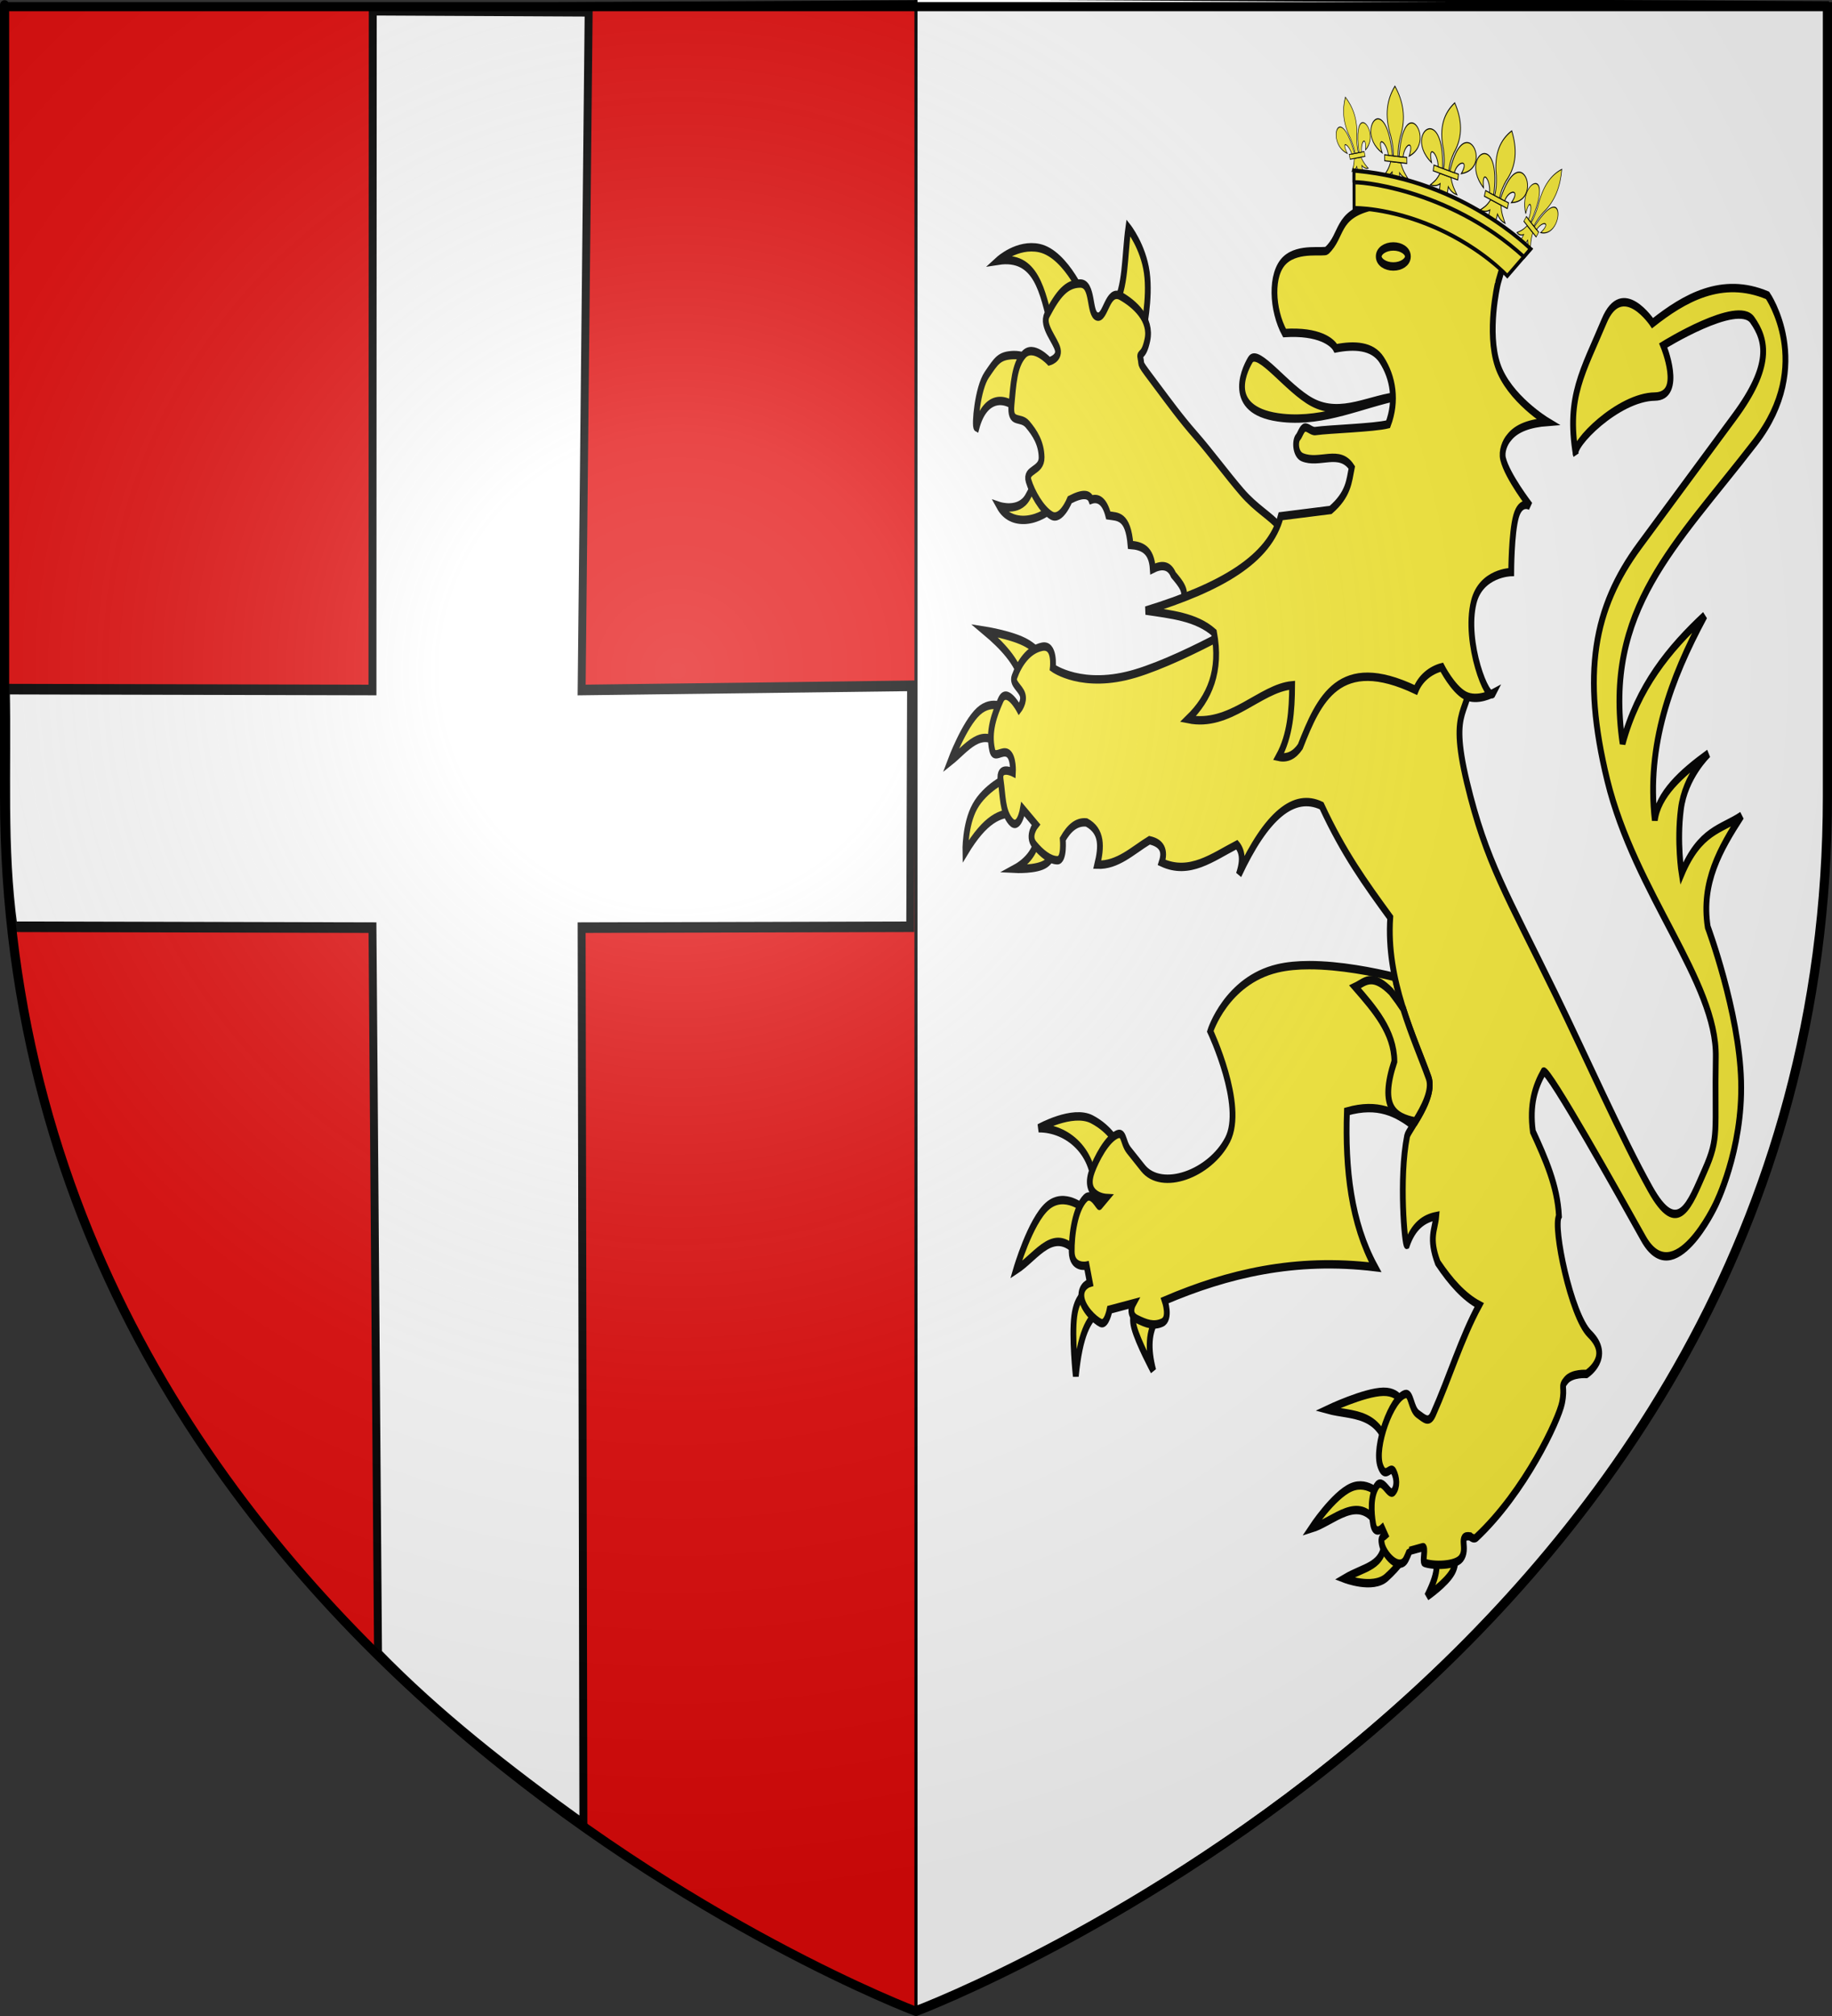 <?xml version="1.0" encoding="UTF-8" standalone="no"?>
<svg
   xmlns:dc="http://purl.org/dc/elements/1.1/"
   xmlns:cc="http://creativecommons.org/ns#"
   xmlns:rdf="http://www.w3.org/1999/02/22-rdf-syntax-ns#"
   xmlns:svg="http://www.w3.org/2000/svg"
   xmlns="http://www.w3.org/2000/svg"
   xmlns:xlink="http://www.w3.org/1999/xlink"
   xmlns:sodipodi="http://sodipodi.sourceforge.net/DTD/sodipodi-0.dtd"
   xmlns:inkscape="http://www.inkscape.org/namespaces/inkscape"
   height="660"
   width="600"
   version="1.0"
   id="svg2"
   sodipodi:version="0.32"
   inkscape:version="0.46"
   sodipodi:docname="Blason Nesles.svg"
   sodipodi:docbase="D:\Mes documents\Renaud-Notre Lapin"
   inkscape:export-filename="/Users/olivier/Desktop/Blason Rouge/Blason_Vide_3D.png"
   inkscape:export-xdpi="144"
   inkscape:export-ydpi="144"
   inkscape:output_extension="org.inkscape.output.svg.inkscape">
  <rect width="100%" height="100%" fill="#333333" stroke="none"/>
  <sodipodi:namedview
     inkscape:window-height="712"
     inkscape:window-width="1024"
     inkscape:pageshadow="2"
     inkscape:pageopacity="0.0"
     guidetolerance="10.0"
     gridtolerance="10.0"
     objecttolerance="10.0"
     borderopacity="1.0"
     bordercolor="#666666"
     pagecolor="#ffffff"
     id="base"
     showgrid="false"
     height="660px"
     inkscape:zoom="0.76678566"
     inkscape:cx="300"
     inkscape:cy="330.60058"
     inkscape:window-x="70"
     inkscape:window-y="234"
     inkscape:current-layer="layer3"
     showguides="true"
     inkscape:guide-bbox="true" />
  <desc
     id="desc4">Flag of Canton of Valais (Wallis)</desc>
  <defs
     id="defs6">
    <inkscape:perspective
       sodipodi:type="inkscape:persp3d"
       inkscape:vp_x="0 : 330 : 1"
       inkscape:vp_y="0 : 1000 : 0"
       inkscape:vp_z="600 : 330 : 1"
       inkscape:persp3d-origin="300 : 220 : 1"
       id="perspective35" />
    <linearGradient
       id="linearGradient2893">
      <stop
         style="stop-color:white;stop-opacity:0.314;"
         offset="0"
         id="stop2895" />
      <stop
         id="stop2897"
         offset="0.19"
         style="stop-color:white;stop-opacity:0.251;" />
      <stop
         style="stop-color:#6b6b6b;stop-opacity:0.125;"
         offset="0.6"
         id="stop2901" />
      <stop
         style="stop-color:black;stop-opacity:0.125;"
         offset="1"
         id="stop2899" />
    </linearGradient>
    <linearGradient
       id="linearGradient2885">
      <stop
         id="stop2887"
         offset="0"
         style="stop-color:white;stop-opacity:1;" />
      <stop
         style="stop-color:white;stop-opacity:1;"
         offset="0.229"
         id="stop2891" />
      <stop
         id="stop2889"
         offset="1"
         style="stop-color:black;stop-opacity:1;" />
    </linearGradient>
    <linearGradient
       id="linearGradient2955">
      <stop
         id="stop2867"
         offset="0"
         style="stop-color:#fd0000;stop-opacity:1;" />
      <stop
         style="stop-color:#e77275;stop-opacity:0.659;"
         offset="0.5"
         id="stop2873" />
      <stop
         style="stop-color:black;stop-opacity:0.323;"
         offset="1"
         id="stop2959" />
    </linearGradient>
    <radialGradient
       inkscape:collect="always"
       xlink:href="#linearGradient2955"
       id="radialGradient2961"
       cx="225.524"
       cy="218.901"
       fx="225.524"
       fy="218.901"
       r="300"
       gradientTransform="matrix(-4.167939e-4,2.183,-1.884,-3.599562e-4,615.597,-289.121)"
       gradientUnits="userSpaceOnUse" />
    <polygon
       id="star"
       transform="scale(53,53)"
       points="0,-1 0.588,0.809 -0.951,-0.309 0.951,-0.309 -0.588,0.809 0,-1 " />
    <clipPath
       id="clip">
      <path
         d="M 0,-200 L 0,600 L 300,600 L 300,-200 L 0,-200 z "
         id="path10" />
    </clipPath>
    <radialGradient
       inkscape:collect="always"
       xlink:href="#linearGradient2955"
       id="radialGradient1911"
       gradientUnits="userSpaceOnUse"
       gradientTransform="matrix(-4.167939e-4,2.183,-1.884,-3.599562e-4,615.597,-289.121)"
       cx="225.524"
       cy="218.901"
       fx="225.524"
       fy="218.901"
       r="300" />
    <radialGradient
       inkscape:collect="always"
       xlink:href="#linearGradient2955"
       id="radialGradient2865"
       gradientUnits="userSpaceOnUse"
       gradientTransform="matrix(0,1.749,-1.593,-1.049767e-7,551.788,-191.29)"
       cx="225.524"
       cy="218.901"
       fx="225.524"
       fy="218.901"
       r="300" />
    <radialGradient
       inkscape:collect="always"
       xlink:href="#linearGradient2955"
       id="radialGradient2871"
       gradientUnits="userSpaceOnUse"
       gradientTransform="matrix(0,1.386,-1.323,-5.741131e-8,-158.082,-109.541)"
       cx="225.524"
       cy="218.901"
       fx="225.524"
       fy="218.901"
       r="300" />
    <radialGradient
       inkscape:collect="always"
       xlink:href="#linearGradient2893"
       id="radialGradient3163"
       gradientUnits="userSpaceOnUse"
       gradientTransform="matrix(1.353,0,0,1.349,-77.629,-85.747)"
       cx="221.445"
       cy="226.331"
       fx="221.445"
       fy="226.331"
       r="300" />
    <inkscape:perspective
       sodipodi:type="inkscape:persp3d"
       inkscape:vp_x="0 : 330 : 1"
       inkscape:vp_y="0 : 1000 : 0"
       inkscape:vp_z="600 : 330 : 1"
       inkscape:persp3d-origin="300 : 220 : 1"
       id="perspective2876" />
    <linearGradient
       id="linearGradient2878">
      <stop
         style="stop-color:#ffffff;stop-opacity:0.314"
         offset="0"
         id="stop2880" />
      <stop
         style="stop-color:#ffffff;stop-opacity:0.251"
         offset="0.19"
         id="stop2882" />
      <stop
         style="stop-color:#6b6b6b;stop-opacity:0.125"
         offset="0.6"
         id="stop2884" />
      <stop
         style="stop-color:#000000;stop-opacity:0.125"
         offset="1"
         id="stop2886" />
    </linearGradient>
    <radialGradient
       cx="285.186"
       cy="200.448"
       r="300"
       fx="285.186"
       fy="200.448"
       id="radialGradient2888"
       xlink:href="#linearGradient2893"
       gradientUnits="userSpaceOnUse"
       gradientTransform="matrix(1.551,0,0,1.35,-227.894,-51.264)" />
    <inkscape:perspective
       sodipodi:type="inkscape:persp3d"
       inkscape:vp_x="0 : 330 : 1"
       inkscape:vp_y="0 : 1000 : 0"
       inkscape:vp_z="600 : 330 : 1"
       inkscape:persp3d-origin="300 : 220 : 1"
       id="perspective204" />
    <linearGradient
       id="linearGradient3353">
      <stop
         style="stop-color:#ffffff;stop-opacity:0.314"
         offset="0"
         id="stop3355" />
      <stop
         style="stop-color:#ffffff;stop-opacity:0.251"
         offset="0.19"
         id="stop3357" />
      <stop
         style="stop-color:#6b6b6b;stop-opacity:0.125"
         offset="0.6"
         id="stop3359" />
      <stop
         style="stop-color:#000000;stop-opacity:0.125"
         offset="1"
         id="stop3361" />
    </linearGradient>
    <radialGradient
       cx="285.186"
       cy="200.448"
       r="300"
       fx="285.186"
       fy="200.448"
       id="radialGradient11919"
       xlink:href="#linearGradient2893"
       gradientUnits="userSpaceOnUse"
       gradientTransform="matrix(1.551,0,0,1.35,-227.894,-51.264)" />
    <inkscape:perspective
       id="perspective28"
       inkscape:persp3d-origin="174.71129 : 121.64757 : 1"
       inkscape:vp_z="349.42258 : 182.47136 : 1"
       inkscape:vp_y="0 : 1000 : 0"
       inkscape:vp_x="0 : 182.47136 : 1"
       sodipodi:type="inkscape:persp3d" />
    <inkscape:perspective
       id="perspective14"
       inkscape:persp3d-origin="372.04724 : 350.78739 : 1"
       inkscape:vp_z="744.09448 : 526.18109 : 1"
       inkscape:vp_y="0 : 1000 : 0"
       inkscape:vp_x="0 : 526.18109 : 1"
       sodipodi:type="inkscape:persp3d" />
    <radialGradient
       r="300"
       fy="226.331"
       fx="221.445"
       cy="226.331"
       cx="221.445"
       gradientTransform="matrix(1.353,0,0,1.349,-77.629,-85.747)"
       gradientUnits="userSpaceOnUse"
       id="radialGradient4883"
       xlink:href="#linearGradient2893"
       inkscape:collect="always" />
    <radialGradient
       r="300"
       fy="218.901"
       fx="225.524"
       cy="218.901"
       cx="225.524"
       gradientTransform="matrix(0,1.386,-1.323,-5.741131e-8,-158.082,-109.541)"
       gradientUnits="userSpaceOnUse"
       id="radialGradient4881"
       xlink:href="#linearGradient2955"
       inkscape:collect="always" />
    <radialGradient
       r="300"
       fy="218.901"
       fx="225.524"
       cy="218.901"
       cx="225.524"
       gradientTransform="matrix(0,1.749,-1.593,-1.049767e-7,551.788,-191.29)"
       gradientUnits="userSpaceOnUse"
       id="radialGradient4879"
       xlink:href="#linearGradient2955"
       inkscape:collect="always" />
    <radialGradient
       r="300"
       fy="218.901"
       fx="225.524"
       cy="218.901"
       cx="225.524"
       gradientTransform="matrix(-4.167939e-4,2.183,-1.884,-3.599562e-4,615.597,-289.121)"
       gradientUnits="userSpaceOnUse"
       id="radialGradient4877"
       xlink:href="#linearGradient2955"
       inkscape:collect="always" />
    <clipPath
       id="clipPath4873">
      <path
         id="path4875"
         d="M 0,-200 L 0,600 L 300,600 L 300,-200 L 0,-200 z " />
    </clipPath>
    <polygon
       points="0,-1 0.588,0.809 -0.951,-0.309 0.951,-0.309 -0.588,0.809 0,-1 "
       transform="scale(53,53)"
       id="polygon4871" />
    <radialGradient
       gradientUnits="userSpaceOnUse"
       gradientTransform="matrix(-4.167939e-4,2.183,-1.884,-3.599562e-4,615.597,-289.121)"
       r="300"
       fy="218.901"
       fx="225.524"
       cy="218.901"
       cx="225.524"
       id="radialGradient4869"
       xlink:href="#linearGradient2955"
       inkscape:collect="always" />
    <linearGradient
       id="linearGradient4861">
      <stop
         style="stop-color:#fd0000;stop-opacity:1;"
         offset="0"
         id="stop4863" />
      <stop
         id="stop4865"
         offset="0.5"
         style="stop-color:#e77275;stop-opacity:0.659;" />
      <stop
         id="stop4867"
         offset="1"
         style="stop-color:black;stop-opacity:0.323;" />
    </linearGradient>
    <linearGradient
       id="linearGradient4853">
      <stop
         style="stop-color:white;stop-opacity:1;"
         offset="0"
         id="stop4855" />
      <stop
         id="stop4857"
         offset="0.229"
         style="stop-color:white;stop-opacity:1;" />
      <stop
         style="stop-color:black;stop-opacity:1;"
         offset="1"
         id="stop4859" />
    </linearGradient>
    <linearGradient
       id="linearGradient4843">
      <stop
         id="stop4845"
         offset="0"
         style="stop-color:white;stop-opacity:0.314;" />
      <stop
         style="stop-color:white;stop-opacity:0.251;"
         offset="0.19"
         id="stop4847" />
      <stop
         id="stop4849"
         offset="0.6"
         style="stop-color:#6b6b6b;stop-opacity:0.125;" />
      <stop
         id="stop4851"
         offset="1"
         style="stop-color:black;stop-opacity:0.125;" />
    </linearGradient>
    <inkscape:perspective
       id="perspective41"
       inkscape:persp3d-origin="300 : 220 : 1"
       inkscape:vp_z="600 : 330 : 1"
       inkscape:vp_y="0 : 1000 : 0"
       inkscape:vp_x="0 : 330 : 1"
       sodipodi:type="inkscape:persp3d" />
    <inkscape:perspective
       id="perspective13892"
       inkscape:persp3d-origin="372.04724 : 350.78739 : 1"
       inkscape:vp_z="744.09448 : 526.18109 : 1"
       inkscape:vp_y="0 : 1000 : 0"
       inkscape:vp_x="0 : 526.18109 : 1"
       sodipodi:type="inkscape:persp3d" />
    <radialGradient
       r="300"
       fy="226.331"
       fx="221.445"
       cy="226.331"
       cx="221.445"
       gradientTransform="matrix(1.353,0,0,1.349,-77.629,-85.747)"
       gradientUnits="userSpaceOnUse"
       id="radialGradient19890"
       xlink:href="#linearGradient2893"
       inkscape:collect="always" />
    <radialGradient
       r="300"
       fy="218.901"
       fx="225.524"
       cy="218.901"
       cx="225.524"
       gradientTransform="matrix(0,1.386,-1.323,-5.741131e-8,-158.082,-109.541)"
       gradientUnits="userSpaceOnUse"
       id="radialGradient19888"
       xlink:href="#linearGradient2955"
       inkscape:collect="always" />
    <radialGradient
       r="300"
       fy="218.901"
       fx="225.524"
       cy="218.901"
       cx="225.524"
       gradientTransform="matrix(0,1.749,-1.593,-1.049767e-7,551.788,-191.29)"
       gradientUnits="userSpaceOnUse"
       id="radialGradient19886"
       xlink:href="#linearGradient2955"
       inkscape:collect="always" />
    <radialGradient
       r="300"
       fy="218.901"
       fx="225.524"
       cy="218.901"
       cx="225.524"
       gradientTransform="matrix(-4.167939e-4,2.183,-1.884,-3.599562e-4,615.597,-289.121)"
       gradientUnits="userSpaceOnUse"
       id="radialGradient19884"
       xlink:href="#linearGradient2955"
       inkscape:collect="always" />
    <clipPath
       id="clipPath19880">
      <path
         id="path19882"
         d="M 0,-200 L 0,600 L 300,600 L 300,-200 L 0,-200 z " />
    </clipPath>
    <polygon
       points="0,-1 0.588,0.809 -0.951,-0.309 0.951,-0.309 -0.588,0.809 0,-1 "
       transform="scale(53,53)"
       id="polygon19878" />
    <radialGradient
       gradientUnits="userSpaceOnUse"
       gradientTransform="matrix(-4.167939e-4,2.183,-1.884,-3.599562e-4,615.597,-289.121)"
       r="300"
       fy="218.901"
       fx="225.524"
       cy="218.901"
       cx="225.524"
       id="radialGradient19876"
       xlink:href="#linearGradient2955"
       inkscape:collect="always" />
    <linearGradient
       id="linearGradient19868">
      <stop
         style="stop-color:#fd0000;stop-opacity:1;"
         offset="0"
         id="stop19870" />
      <stop
         id="stop19872"
         offset="0.5"
         style="stop-color:#e77275;stop-opacity:0.659;" />
      <stop
         id="stop19874"
         offset="1"
         style="stop-color:black;stop-opacity:0.323;" />
    </linearGradient>
    <linearGradient
       id="linearGradient19860">
      <stop
         style="stop-color:white;stop-opacity:1;"
         offset="0"
         id="stop19862" />
      <stop
         id="stop19864"
         offset="0.229"
         style="stop-color:white;stop-opacity:1;" />
      <stop
         style="stop-color:black;stop-opacity:1;"
         offset="1"
         id="stop19866" />
    </linearGradient>
    <linearGradient
       id="linearGradient19850">
      <stop
         id="stop19852"
         offset="0"
         style="stop-color:white;stop-opacity:0.314;" />
      <stop
         style="stop-color:white;stop-opacity:0.251;"
         offset="0.19"
         id="stop19854" />
      <stop
         id="stop19856"
         offset="0.6"
         style="stop-color:#6b6b6b;stop-opacity:0.125;" />
      <stop
         id="stop19858"
         offset="1"
         style="stop-color:black;stop-opacity:0.125;" />
    </linearGradient>
    <inkscape:perspective
       id="perspective19848"
       inkscape:persp3d-origin="300 : 220 : 1"
       inkscape:vp_z="600 : 330 : 1"
       inkscape:vp_y="0 : 1000 : 0"
       inkscape:vp_x="0 : 330 : 1"
       sodipodi:type="inkscape:persp3d" />
  </defs>
  <g
     inkscape:groupmode="layer"
     id="layer3"
     inkscape:label="Fond écu"
     style="display:inline">
    <path
       id="path2855"
       style="fill:#e20909;fill-opacity:1;fill-rule:evenodd;stroke:#000000;stroke-width:1px;stroke-linecap:butt;stroke-linejoin:miter;stroke-opacity:1"
       d="M 300,658.5 C 300,383.106 300,330.702 300,0.589 L 1.5,2.176 L 1.5,260.728 C 1.5,546.18 300,658.5 300,658.5 z"
       sodipodi:nodetypes="ccccc" />
    <g
       transform="matrix(1.455,0,0,1.378,-185.073,-415.312)"
       id="g3371"
       inkscape:label="Calque 1" />
    <path
       id="path4935"
       style="fill:#ffffff;fill-opacity:1;fill-rule:evenodd;stroke:#000000;stroke-width:1px;stroke-linecap:butt;stroke-linejoin:miter;stroke-opacity:1;display:inline"
       d="M 300,657.209 C 300,381.816 300,329.411 300,-0.701 L 598.5,0.886 L 598.5,259.438 C 598.5,544.889 300,657.209 300,657.209 z"
       sodipodi:nodetypes="ccccc" />
    <g
       id="g18615"
       inkscape:label="Calque 1"
       transform="matrix(1.41,0,0,1.883,-372.945,-669.596)"
       style="fill:#ffffff;stroke:#000000;stroke-opacity:1;stroke-width:1.841;stroke-miterlimit:4;stroke-dasharray:none">
      <g
         style="opacity:1;fill:#ffffff;display:inline;stroke:#000000;stroke-opacity:1;stroke-width:1.841;stroke-miterlimit:4;stroke-dasharray:none"
         transform="matrix(-1,0,0,1,651.275,139.242)"
         id="g13871">
        <g
           id="g13873"
           inkscape:label="Fond écu"
           style="fill:#ffffff;display:inline;stroke:#000000;stroke-opacity:1;stroke-width:1.841;stroke-miterlimit:4;stroke-dasharray:none" />
        <g
           style="fill:#ffffff;stroke:#000000;stroke-opacity:1;stroke-width:1.841;stroke-miterlimit:4;stroke-dasharray:none"
           id="g13875"
           inkscape:label="Meubles">
          <path
             sodipodi:nodetypes="ccccccccccccc"
             style="opacity:1;fill:#ffffff;fill-opacity:1;fill-rule:nonzero;stroke:#000000;stroke-width:1.841;stroke-linecap:butt;stroke-linejoin:miter;marker:none;marker-start:none;marker-mid:none;marker-end:none;stroke-miterlimit:4;stroke-dasharray:none;stroke-dashoffset:0;stroke-opacity:1;visibility:visible;display:inline;overflow:visible"
             d="M 250.042,218.32 L 251.673,336.324 L 175.15,335.599 L 175.342,377.487 L 251.673,377.64 L 251.267,533.554 C 268.584,524.231 285.076,514.576 298.966,503.872 L 300.262,377.64 L 383.648,377.487 C 386.185,363.715 384.997,349.944 385.415,336.172 L 300.262,336.324 L 300.191,218.133 L 250.042,218.32 z"
             id="rect11867" />
        </g>
        <g
           style="fill:#ffffff;stroke:#000000;stroke-opacity:1;stroke-width:1.841;stroke-miterlimit:4;stroke-dasharray:none"
           id="g13878"
           inkscape:label="Reflet final" />
        <g
           style="fill:#ffffff;stroke:#000000;stroke-opacity:1;stroke-width:1.841;stroke-miterlimit:4;stroke-dasharray:none"
           id="g13880"
           inkscape:label="Contour final" />
      </g>
    </g>
    <g
       id="g19892"
       transform="matrix(0.632,0,0,0.916,256.056,5.111)"
       style="fill:#fcef3c">
      <g
         style="fill:#fcef3c;display:inline"
         inkscape:label="Fond écu"
         id="g19894">
        <path
           d="M 143.61,173.869 C 133.602,181.414 118.622,182.717 112.698,175.274 C 112.698,175.274 122.76,177.63 127.311,172.183 C 133.487,164.791 133.711,161.299 134.617,162.909 L 143.61,173.869 z"
           style="fill:#fcef3c;fill-opacity:1;fill-rule:evenodd;stroke:#000000;stroke-width:3;stroke-linecap:butt;stroke-linejoin:miter;stroke-miterlimit:4;stroke-dasharray:none;stroke-opacity:1;display:inline"
           id="path1994" />
        <path
           d="M 124.501,142.114 C 115.737,135.269 105.168,136.052 100.895,147.172 C 99.763,146.748 101.373,133.243 106.234,128.344 C 111.233,123.306 112.557,121.529 120.004,121.319 C 127.451,121.108 136.865,125.534 136.865,125.534 L 124.501,142.114 z"
           style="fill:#fcef3c;fill-opacity:1;fill-rule:evenodd;stroke:#000000;stroke-width:3;stroke-linecap:butt;stroke-linejoin:miter;stroke-miterlimit:4;stroke-dasharray:none;stroke-opacity:1;display:inline"
           id="path1996" />
        <path
           d="M 139.676,111.202 C 135.08,98.629 131.907,85.464 112.136,87.597 C 112.136,87.597 122.004,81.368 133.493,83.1 C 147.69,85.241 158.132,102.482 157.38,102.772 L 139.676,111.202 z"
           style="fill:#fcef3c;fill-opacity:1;fill-rule:evenodd;stroke:#000000;stroke-width:3;stroke-linecap:butt;stroke-linejoin:miter;stroke-miterlimit:4;stroke-dasharray:none;stroke-opacity:1;display:inline"
           id="path1998" />
        <path
           d="M 172.274,103.615 C 178.262,97.894 177.624,85.547 179.58,75.794 C 179.58,75.794 187.238,82.468 189.135,91.812 C 191.032,101.156 187.168,113.169 187.168,113.169 L 172.274,103.615 z"
           style="fill:#fcef3c;fill-opacity:1;fill-rule:evenodd;stroke:#000000;stroke-width:3;stroke-linecap:butt;stroke-linejoin:miter;stroke-miterlimit:4;stroke-dasharray:none;stroke-opacity:1;display:inline"
           id="path2000" />
        <path
           d="M 216.956,214.617 L 207.12,209.769 C 210.687,205.97 206.615,202.935 202.905,199.863 C 200.702,196.213 196.669,196.178 192.226,197.756 C 191.586,190.784 186.528,189.492 180.704,189.185 C 179.407,178.551 174.094,179.161 169.182,178.646 C 167.203,173.216 163.62,172.191 160.33,173.026 C 159.247,171.063 156.289,170.507 149.23,173.026 C 149.23,173.026 144.734,180.754 139.676,178.646 C 134.617,176.539 129.699,170.497 127.873,166.282 C 126.046,162.066 134.758,162.909 134.617,157.851 C 134.477,152.793 131.105,149.139 127.311,146.048 C 123.517,142.957 118.037,146.329 119.021,139.023 C 120.004,131.716 120.461,125.042 125.344,121.178 C 130.226,117.314 138.551,123.567 138.551,123.567 C 138.551,123.567 143.996,122.583 142.995,119.387 C 141.994,116.19 134.547,110.781 137.427,106.987 C 143.188,99.399 147.544,95.816 154.57,95.746 C 161.595,95.676 158.996,106.635 163.422,107.549 C 167.848,108.462 168.656,97.502 175.646,100.242 C 182.636,102.982 191.747,108.46 189.416,115.979 C 187.435,122.368 185.091,120.148 185.861,122.427 C 186.937,125.61 183.942,122.797 195.317,133.262 C 200.15,137.708 206.817,144.033 214.446,150.022 C 222.074,156.01 230.829,164.216 238.361,170.247 C 245.894,176.277 253.048,178.729 258.037,182.763 C 263.027,186.798 266.134,189.325 266.134,189.325 L 216.956,214.617 z"
           style="fill:#fcef3c;fill-opacity:1;fill-rule:evenodd;stroke:#000000;stroke-width:3;stroke-linecap:butt;stroke-linejoin:miter;stroke-miterlimit:4;stroke-dasharray:none;stroke-opacity:1;display:inline"
           id="path2002" />
        <path
           d="M 161.884,420.906 C 162.972,406.084 147.799,397.58 133.071,397.657 C 133.071,397.657 150.657,390.851 160.692,394.478 C 170.727,398.104 174.403,403.817 174.403,403.817 L 161.884,420.906 z"
           style="fill:#fcef3c;fill-opacity:1;fill-rule:evenodd;stroke:#000000;stroke-width:3;stroke-linecap:butt;stroke-linejoin:miter;stroke-miterlimit:4;stroke-dasharray:none;stroke-opacity:1;display:inline"
           id="path2004" />
        <path
           d="M 154.333,443.161 C 141.264,431.735 132.648,443.267 121.347,448.328 C 121.347,448.328 128.699,430.891 137.641,425.476 C 146.583,420.062 157.115,426.669 157.115,426.669 L 154.333,443.161 z"
           style="fill:#fcef3c;fill-opacity:1;fill-rule:evenodd;stroke:#000000;stroke-width:3;stroke-linecap:butt;stroke-linejoin:miter;stroke-miterlimit:4;stroke-dasharray:none;stroke-opacity:1;display:inline"
           id="path2006" />
        <path
           d="M 164.269,463.231 C 158.988,465.69 154.467,471.186 152.346,486.282 C 152.346,486.282 150.16,472.272 151.551,464.821 C 152.942,457.369 157.91,456.475 157.91,456.475 L 164.269,463.231 z"
           style="fill:#fcef3c;fill-opacity:1;fill-rule:evenodd;stroke:#000000;stroke-width:3;stroke-linecap:butt;stroke-linejoin:miter;stroke-miterlimit:4;stroke-dasharray:none;stroke-opacity:1;display:inline"
           id="path2008" />
        <path
           d="M 194.472,465.616 C 189.976,470.199 189.565,476.533 192.485,484.294 C 192.485,484.294 184.537,474.061 182.55,468.795 C 180.563,463.529 184.537,463.231 184.537,463.231 L 194.472,465.616 z"
           style="fill:#fcef3c;fill-opacity:1;fill-rule:evenodd;stroke:#000000;stroke-width:3;stroke-linecap:butt;stroke-linejoin:miter;stroke-miterlimit:4;stroke-dasharray:none;stroke-opacity:1;display:inline"
           id="path2010" />
        <path
           d="M 273.313,339.367 C 267.466,339.369 261.83,339.709 256.851,340.525 C 230.295,344.881 222.018,362.997 222.018,362.997 C 222.018,362.997 240.133,389.549 231,401.773 C 221.867,413.998 196.843,420.267 187.153,411.882 L 179.861,405.56 C 176.296,402.475 177.751,397.711 172.131,400.521 C 166.51,403.332 161.316,411.246 160.175,414.135 C 157.002,422.171 168.062,422.586 168.062,422.586 L 164.682,425.371 C 164.363,426.09 160.799,420.254 157.39,422.586 C 151.975,426.289 150.082,435.791 150.223,441.833 C 150.364,447.875 157.953,446.747 157.953,446.747 L 159.643,452.912 C 159.643,452.912 154.7,453.907 155.262,457.982 C 155.824,462.057 162.189,466.263 165.245,467.246 C 168.302,468.23 169.877,462.489 169.877,462.489 L 182.114,460.236 C 182.114,460.236 179.012,464.152 183.93,465.838 C 188.847,467.524 192.676,468.526 197.137,467.121 C 201.598,465.716 198.42,459.234 198.42,459.234 C 230.925,449.654 265.999,443.833 307.458,447.31 C 295.01,431.499 291.848,412.33 292.842,391.664 C 309.094,388.489 318.513,392.133 327.112,396.609 C 331.259,392.017 337.806,384.662 335.156,379.584 C 330.021,369.745 321.819,357.474 317.661,343.624 C 306.777,341.801 289.229,339.364 273.313,339.367 z"
           style="fill:#fcef3c;fill-opacity:1;fill-rule:evenodd;stroke:#000000;stroke-width:3;stroke-linecap:butt;stroke-linejoin:miter;stroke-miterlimit:4;stroke-dasharray:none;stroke-opacity:1;display:inline"
           id="path2012" />
        <path
           d="M 124.328,237.298 C 121.876,230.858 114.356,225.198 105.053,219.812 C 105.053,219.812 117.919,221.203 125.52,223.786 C 133.121,226.369 135.456,230.145 135.456,230.145 L 124.328,237.298 z"
           style="fill:#fcef3c;fill-opacity:1;fill-rule:evenodd;stroke:#000000;stroke-width:3;stroke-linecap:butt;stroke-linejoin:miter;stroke-miterlimit:4;stroke-dasharray:none;stroke-opacity:1;display:inline"
           id="path2014" />
        <path
           d="M 113.598,260.945 C 103.364,253.86 95.664,261.969 87.368,266.509 C 87.368,266.509 94.531,253.343 101.884,248.673 C 109.236,244.003 116.777,247.83 116.777,247.83 L 113.598,260.945 z"
           style="fill:#fcef3c;fill-opacity:1;fill-rule:evenodd;stroke:#000000;stroke-width:3;stroke-linecap:butt;stroke-linejoin:miter;stroke-miterlimit:4;stroke-dasharray:none;stroke-opacity:1;display:inline"
           id="path2016" />
        <path
           d="M 120.552,284.989 C 113.339,285.058 105.661,286.803 95.118,298.898 C 95.118,298.898 94.77,289.211 100.085,282.604 C 105.401,275.997 116.379,272.47 116.379,272.47 L 120.552,284.989 z"
           style="fill:#fcef3c;fill-opacity:1;fill-rule:evenodd;stroke:#000000;stroke-width:3;stroke-linecap:butt;stroke-linejoin:miter;stroke-miterlimit:4;stroke-dasharray:none;stroke-opacity:1;display:inline"
           id="path2018" />
        <path
           d="M 132.075,294.551 C 131.513,298.459 127.158,302.507 120.689,304.94 C 120.689,304.94 132.176,305.362 136.847,303.071 C 141.517,300.78 140.423,297.11 140.423,297.11 L 132.075,294.551 z"
           style="fill:#fcef3c;fill-opacity:1;fill-rule:evenodd;stroke:#000000;stroke-width:3;stroke-linecap:butt;stroke-linejoin:miter;stroke-miterlimit:4;stroke-dasharray:none;stroke-opacity:1;display:inline"
           id="path2020" />
        <path
           d="M 336.351,549.471 C 339.857,551.72 341.36,555.371 334.364,564.971 C 334.364,564.971 344.2,560.301 347.479,556.227 C 350.758,552.154 347.479,548.676 347.479,548.676 L 336.351,549.471 z"
           style="fill:#fcef3c;fill-opacity:1;fill-rule:evenodd;stroke:#000000;stroke-width:3;stroke-linecap:butt;stroke-linejoin:miter;stroke-miterlimit:4;stroke-dasharray:none;stroke-opacity:1;display:inline"
           id="path2022" />
        <path
           d="M 312.506,544.305 C 312.063,554.615 302.34,554.125 291.443,558.612 C 291.443,558.612 306.247,562.586 313.301,558.214 C 320.355,553.843 323.634,549.869 323.634,549.869 L 312.506,544.305 z"
           style="fill:#fcef3c;fill-opacity:1;fill-rule:evenodd;stroke:#000000;stroke-width:3;stroke-linecap:butt;stroke-linejoin:miter;stroke-miterlimit:4;stroke-dasharray:none;stroke-opacity:1;display:inline"
           id="path2024" />
        <path
           d="M 308.532,539.138 C 298.785,528.15 286.019,538.293 274.354,540.728 C 274.354,540.728 285.78,528.805 295.02,526.023 C 304.26,523.241 311.314,529.6 311.314,529.6 L 308.532,539.138 z"
           style="fill:#fcef3c;fill-opacity:1;fill-rule:evenodd;stroke:#000000;stroke-width:3;stroke-linecap:butt;stroke-linejoin:miter;stroke-miterlimit:4;stroke-dasharray:none;stroke-opacity:1;display:inline"
           id="path2026" />
        <path
           d="M 315.288,515.691 C 311.353,498.316 295.582,500.668 282.7,498.204 C 282.7,498.204 301.776,491.945 311.711,491.845 C 321.647,491.746 322.442,497.807 322.442,497.807 L 315.288,515.691 z"
           style="fill:#fcef3c;fill-opacity:1;fill-rule:evenodd;stroke:#000000;stroke-width:3;stroke-linecap:butt;stroke-linejoin:miter;stroke-miterlimit:4;stroke-dasharray:none;stroke-opacity:1;display:inline"
           id="path2028" />
        <path
           d="M 252.496,212.062 C 252.496,212.062 210.965,229.35 183.345,235.112 C 155.724,240.875 140.423,233.125 140.423,233.125 C 140.423,233.125 141.814,224.581 134.859,225.574 C 127.905,226.568 123.136,231.337 120.552,236.305 C 119.261,238.788 123.632,240.279 124.75,242.738 C 125.868,245.197 122.937,247.83 122.937,247.83 C 122.937,247.83 116.578,239.683 113.399,244.65 C 110.219,249.618 106.841,255.778 109.027,262.534 C 110.12,265.912 114.194,262.236 117.199,263.677 C 120.205,265.118 119.758,270.483 119.758,270.483 C 119.758,270.483 112.207,267.8 113.399,273.265 C 114.591,278.729 114.194,284.392 118.565,287.969 C 122.937,291.546 124.924,283.598 124.924,283.598 L 131.68,289.161 C 131.68,289.161 127.11,293.136 130.885,296.315 C 134.661,299.494 139.032,301.879 142.808,301.879 C 146.583,301.879 145.59,294.328 145.59,294.328 C 148.774,290.496 152.613,287.974 157.91,288.367 C 166.221,291.464 165.637,297.229 163.474,303.469 C 174.078,303.746 181.845,298.349 190.498,294.725 C 197.032,295.719 198.798,298.501 196.857,302.674 C 211.338,307.298 223.336,300.75 235.804,296.315 C 238.473,298.489 239.412,301.701 236.798,307.045 C 251.105,285.85 265.412,277.636 279.719,282.405 C 291.095,299.346 302.352,310.085 315.288,322.346 C 313.075,344.955 327.523,364.942 335.159,379.574 C 338.846,386.638 324.673,398.197 324.031,400.439 C 319.685,415.622 322.83,439.741 323.895,439.386 C 327.274,432.54 332.769,429.929 339.133,429.053 C 338.53,433.966 335.069,436.735 339.928,445.745 C 346.424,452.422 353.398,457.905 361.389,460.847 C 352.028,472.77 345.899,486.856 337.543,499.794 C 335.357,503.18 333.172,501.582 329.595,499.794 C 326.018,498.005 326.189,492.203 323.236,492.64 C 316.081,493.7 306.644,511.636 310.198,518.404 C 312.826,523.408 315.392,518.013 317.062,520.315 C 318.732,522.617 319.11,525.789 316.878,527.613 C 314.646,529.438 311.314,522.069 308.134,525.646 C 304.955,529.223 305.415,535.042 306.408,539.11 C 307.402,543.179 311.125,540.656 311.125,540.656 L 312.715,543.115 C 311.236,544.064 310.276,543.648 310.896,546.149 C 311.838,549.945 320.075,556.36 323.505,551.599 C 324.826,549.766 325.23,548.704 325.283,548.713 L 332.239,547.382 C 333.868,547.07 331.897,552.694 332.959,552.964 C 337.727,554.177 348.916,554.025 351.895,551.462 C 355.968,547.958 350.015,542.799 356.768,543.558 C 356.768,543.558 358.518,544.812 359.91,543.911 C 385.14,527.582 402.566,501.78 404.31,495.82 C 406.081,489.763 403.316,490.256 406.496,487.673 C 409.675,485.089 417.027,485.487 417.027,485.487 C 417.027,485.487 430.637,479.387 418.617,471.18 C 408.917,464.556 399.505,432.982 402.72,429.053 C 401.969,418.303 395.663,408.563 389.208,398.849 C 387.339,389.213 390.326,382.815 394.772,377.389 C 397.314,376.473 433.961,421.558 446.436,437.001 C 462.302,456.642 483.794,425.079 483.794,425.079 C 483.794,425.079 498.101,405.605 497.107,380.767 C 496.114,355.928 479.82,325.724 479.82,325.724 C 476.262,309.795 486.293,297.748 497.306,285.982 C 486.794,290.894 475.844,290.997 466.307,306.648 C 466.307,306.648 463.724,295.52 465.91,283.598 C 468.096,271.675 480.217,263.727 480.217,263.727 C 465.985,270.848 454.036,278.351 452.398,287.572 C 447.967,260.713 460.56,237.096 478.23,214.447 C 459.829,226.3 443.596,239.888 435.706,260.15 C 425.642,212.156 463.168,189.424 504.46,152.449 C 535.451,124.699 510.818,99.99 510.818,99.99 C 487.142,93.084 467.513,101.04 451.205,109.925 C 451.205,109.925 435.585,93.632 426.168,109.13 C 415.246,127.105 406.511,136.217 411.464,156.821 C 408.91,153.415 433.489,136.312 452.398,136.155 C 467.62,136.029 456.769,117.874 456.769,117.874 C 456.769,117.874 495.319,101.381 502.87,108.733 C 510.421,116.085 513.108,125.18 493.729,143.308 L 444.449,189.409 C 420.682,211.643 414.313,235.271 427.758,273.265 C 442.082,313.744 484.663,345.351 483.993,372.222 C 483.323,399.093 485.943,400.735 478.23,412.759 C 470.517,424.783 464.49,437.201 450.013,419.316 C 435.537,401.432 416.362,371.611 400.932,349.768 C 375.924,314.366 364.916,302.525 355.03,274.059 C 345.144,245.594 357.414,250.612 357.017,233.92 C 356.62,217.228 353.44,207.293 353.44,207.293 L 252.496,212.062 z"
           style="fill:#fcef3c;fill-opacity:1;fill-rule:evenodd;stroke:#000000;stroke-width:3;stroke-linecap:butt;stroke-linejoin:miter;stroke-miterlimit:4;stroke-dasharray:none;stroke-opacity:1;display:inline"
           id="path2030" />
        <path
           d="M 320.37,135.932 C 300.432,138.776 281.382,145.324 259.67,143.8 C 230.21,141.733 238.786,127.644 242.809,123.005 C 246.644,118.584 261.765,133.367 274.845,138.18 C 290.021,143.764 305.197,136.687 320.37,135.932 z"
           style="fill:#fcef3c;fill-opacity:1;fill-rule:evenodd;stroke:#000000;stroke-width:3;stroke-linecap:butt;stroke-linejoin:miter;stroke-miterlimit:4;stroke-dasharray:none;stroke-opacity:1;display:inline"
           id="path2032" />
        <path
           sodipodi:nodetypes="cccssscssscsccscscscscccccccccccsssscc"
           d="M 310.816,123.005 C 306.027,117.915 296.62,117.657 287.07,118.93 C 285.469,116.747 278.468,112.659 260.513,113.45 C 254.042,105.244 252.956,92.291 260.794,87.315 C 267.966,82.764 281.001,84.869 282.433,83.943 C 290.822,78.518 287.07,71.297 305.476,68.206 C 323.883,65.115 356.059,71.578 356.059,71.578 C 356.059,71.578 357.789,75.769 364.393,75.207 C 370.997,74.645 367.792,79.049 371.024,82.983 C 374.256,86.918 376.677,82.508 373.797,89.182 C 370.916,95.857 370.953,96.027 370.953,96.027 C 370.953,96.027 365.193,113.099 370.953,124.972 C 376.714,136.845 396.807,145.205 396.807,145.205 C 387.716,145.684 380.705,147.352 376.855,150.826 C 374.7,152.512 372.837,155.76 373.764,158.413 C 375.952,164.682 387.815,175.274 387.815,175.274 C 387.815,175.274 382.967,173.026 380.508,178.927 C 378.049,184.829 377.979,198.88 377.979,198.88 C 377.979,198.88 362.382,199.08 358.589,209.558 C 353.336,224.067 366.042,245.961 368.705,242.156 C 368.705,242.156 360.415,245.318 354.092,243 C 347.769,240.681 342.009,232.883 342.009,232.883 C 335.938,233.984 330.86,236.947 328.52,241.032 C 288.76,227.97 278.368,244.274 268.663,261.266 C 265.649,264.316 261.934,265.615 257.422,264.919 C 263.433,257.312 264.358,248.434 264.448,239.346 C 247.742,240.401 232.254,254.505 210.492,251.43 C 221.757,243.834 227.675,234.098 223.981,220.518 C 214.724,214.84 201.442,213.992 188.573,212.65 C 228.013,204.256 252.71,194.252 258.546,178.927 L 284.4,176.679 C 293.712,171.107 293.967,166.357 295.36,161.504 C 289.04,154.802 278.639,160.387 269.787,157.851 C 266.055,156.782 265.804,151.951 267.576,150.629 C 268.462,149.968 269.437,147.564 270.958,147.243 C 272.48,146.922 274.547,148.685 276.493,148.491 C 283.747,147.769 306.774,147.333 314.188,146.048 C 318.724,137.741 316.819,129.386 310.816,123.005 z"
           style="fill:#fcef3c;fill-opacity:1;fill-rule:evenodd;stroke:#000000;stroke-width:3;stroke-linecap:butt;stroke-linejoin:miter;stroke-miterlimit:4;stroke-dasharray:none;stroke-opacity:1;display:inline"
           id="path2034" />
        <path
           d="M 305.58,344.719 C 302.24,344.66 299.837,346.218 297.068,347.129 C 307.195,355.161 317.283,363.201 317.442,373.763 C 309.525,390.297 317.638,393.807 328.333,395.232 C 332.411,390.634 337.556,384.183 335.156,379.584 C 331.463,372.509 326.204,364.161 321.98,354.891 C 320.181,352.994 318.134,351.003 315.72,348.85 C 311.347,345.79 308.178,344.765 305.58,344.719 z"
           style="fill:#fcef3c;fill-opacity:1;fill-rule:evenodd;stroke:#000000;stroke-width:3;stroke-linecap:butt;stroke-linejoin:miter;stroke-miterlimit:4;stroke-dasharray:none;stroke-opacity:1"
           id="path3914" />
        <g
           style="fill:#fcef3c"
           id="g3878">
          <path
             id="path2036"
             style="fill:#fcef3c;fill-opacity:1;fill-rule:evenodd;stroke:#000000;stroke-width:3;stroke-linecap:butt;stroke-linejoin:miter;stroke-miterlimit:4;stroke-dasharray:none;stroke-opacity:1;display:inline"
             d="M 324.429,86.08 C 324.432,88.056 321.05,89.659 316.878,89.659 C 312.705,89.659 309.324,88.056 309.327,86.08 C 309.324,84.104 312.705,82.501 316.878,82.501 C 321.05,82.501 324.432,84.104 324.429,86.08 z" />
          <g
             transform="matrix(0.267,-3.5960053e-2,0.105,0.358,282.094,29.583)"
             id="g6401"
             style="fill:#fcef3c">
            <path
               d="M 29.739,62.946 C 27.049,69.297 23.723,71.868 20.495,74.989 C 24.114,75.005 27.72,74.31 31.458,71.175 C 31.522,80.85 32.916,84.157 36.277,87.407 C 39.6,84.258 41.136,80.86 41.124,71.175 C 44.862,74.31 48.459,75.005 52.078,74.989 C 48.85,71.868 45.533,69.296 42.843,62.946 L 29.739,62.946 z"
               style="fill:#fcef3c;fill-opacity:1;fill-rule:evenodd;stroke:#000000;stroke-width:0.902;stroke-linecap:butt;stroke-linejoin:miter;stroke-miterlimit:4;stroke-dasharray:none;stroke-opacity:1"
               id="path1914" />
            <rect
               width="29.159"
               height="4.772"
               x="21.707"
               y="58.178"
               style="fill:#fcef3c;fill-opacity:1;fill-rule:nonzero;stroke:#000000;stroke-width:0.902;stroke-linecap:butt;stroke-linejoin:miter;marker:none;marker-start:none;marker-mid:none;marker-end:none;stroke-miterlimit:4;stroke-dasharray:none;stroke-dashoffset:0;stroke-opacity:1;visibility:visible;display:inline;overflow:visible"
               id="rect2782" />
            <path
               d="M 126.281,7.938 C 91.34,45.032 77.89,87.763 105.656,141.281 C 111.998,157.54 116.995,174.326 115.969,193.531 L 136.594,193.531 C 135.568,174.326 140.565,157.54 146.906,141.281 C 174.673,87.763 161.223,45.032 126.281,7.938 z"
               transform="matrix(0.301,0,0,0.301,-1.678,0)"
               style="fill:#fcef3c;fill-opacity:1;fill-rule:evenodd;stroke:#000000;stroke-width:3;stroke-linecap:butt;stroke-linejoin:miter;stroke-miterlimit:4;stroke-dasharray:none;stroke-opacity:1"
               id="path1993" />
            <path
               d="M 52.25,100 C 17.015,100.845 -6.477,160.018 67.469,188.875 C 43.029,141.001 88.364,158.743 94.344,193.531 L 111.875,193.531 C 102.196,122.87 74.823,99.458 52.25,100 z"
               transform="matrix(0.301,0,0,0.301,-1.678,0)"
               style="fill:#fcef3c;fill-opacity:1;fill-rule:evenodd;stroke:#000000;stroke-width:3;stroke-linecap:butt;stroke-linejoin:miter;stroke-miterlimit:4;stroke-dasharray:none;stroke-opacity:1"
               id="path1881" />
            <path
               d="M 198.969,100 C 176.667,100.418 150.204,124.284 140.719,193.531 L 158.219,193.531 C 164.198,158.743 209.565,141.001 185.125,188.875 C 260.019,159.648 234.946,99.326 198.969,100 z"
               transform="matrix(0.301,0,0,0.301,-1.678,0)"
               style="fill:#fcef3c;fill-opacity:1;fill-rule:evenodd;stroke:#000000;stroke-width:3;stroke-linecap:butt;stroke-linejoin:miter;stroke-miterlimit:4;stroke-dasharray:none;stroke-opacity:1"
               id="path2776" />
          </g>
          <g
             transform="matrix(0.436,0.112,-7.9060729e-2,0.428,333.069,26.092)"
             id="g2513"
             style="fill:#fcef3c">
            <path
               d="M 29.739,62.946 C 27.049,69.297 23.723,71.868 20.495,74.989 C 24.114,75.005 27.72,74.31 31.458,71.175 C 31.522,80.85 32.916,84.157 36.277,87.407 C 39.6,84.258 41.136,80.86 41.124,71.175 C 44.862,74.31 48.459,75.005 52.078,74.989 C 48.85,71.868 45.533,69.296 42.843,62.946 L 29.739,62.946 z"
               style="fill:#fcef3c;fill-opacity:1;fill-rule:evenodd;stroke:#000000;stroke-width:0.902;stroke-linecap:butt;stroke-linejoin:miter;stroke-miterlimit:4;stroke-dasharray:none;stroke-opacity:1"
               id="path2515" />
            <rect
               width="29.159"
               height="4.772"
               x="21.707"
               y="58.178"
               style="fill:#fcef3c;fill-opacity:1;fill-rule:nonzero;stroke:#000000;stroke-width:0.902;stroke-linecap:butt;stroke-linejoin:miter;marker:none;marker-start:none;marker-mid:none;marker-end:none;stroke-miterlimit:4;stroke-dasharray:none;stroke-dashoffset:0;stroke-opacity:1;visibility:visible;display:inline;overflow:visible"
               id="rect2517" />
            <path
               d="M 126.281,7.938 C 91.34,45.032 77.89,87.763 105.656,141.281 C 111.998,157.54 116.995,174.326 115.969,193.531 L 136.594,193.531 C 135.568,174.326 140.565,157.54 146.906,141.281 C 174.673,87.763 161.223,45.032 126.281,7.938 z"
               transform="matrix(0.301,0,0,0.301,-1.678,0)"
               style="fill:#fcef3c;fill-opacity:1;fill-rule:evenodd;stroke:#000000;stroke-width:3;stroke-linecap:butt;stroke-linejoin:miter;stroke-miterlimit:4;stroke-dasharray:none;stroke-opacity:1"
               id="path2519" />
            <path
               d="M 52.25,100 C 17.015,100.845 -6.477,160.018 67.469,188.875 C 43.029,141.001 88.364,158.743 94.344,193.531 L 111.875,193.531 C 102.196,122.87 74.823,99.458 52.25,100 z"
               transform="matrix(0.301,0,0,0.301,-1.678,0)"
               style="fill:#fcef3c;fill-opacity:1;fill-rule:evenodd;stroke:#000000;stroke-width:3;stroke-linecap:butt;stroke-linejoin:miter;stroke-miterlimit:4;stroke-dasharray:none;stroke-opacity:1"
               id="path2521" />
            <path
               d="M 198.969,100 C 176.667,100.418 150.204,124.284 140.719,193.531 L 158.219,193.531 C 164.198,158.743 209.565,141.001 185.125,188.875 C 260.019,159.648 234.946,99.326 198.969,100 z"
               transform="matrix(0.301,0,0,0.301,-1.678,0)"
               style="fill:#fcef3c;fill-opacity:1;fill-rule:evenodd;stroke:#000000;stroke-width:3;stroke-linecap:butt;stroke-linejoin:miter;stroke-miterlimit:4;stroke-dasharray:none;stroke-opacity:1"
               id="path2523" />
          </g>
          <g
             transform="matrix(0.395,3.2683538e-2,7.1819116e-3,0.448,303.36,22.967)"
             id="g2537"
             style="fill:#fcef3c">
            <path
               d="M 29.739,62.946 C 27.049,69.297 23.723,71.868 20.495,74.989 C 24.114,75.005 27.72,74.31 31.458,71.175 C 31.522,80.85 32.916,84.157 36.277,87.407 C 39.6,84.258 41.136,80.86 41.124,71.175 C 44.862,74.31 48.459,75.005 52.078,74.989 C 48.85,71.868 45.533,69.296 42.843,62.946 L 29.739,62.946 z"
               style="fill:#fcef3c;fill-opacity:1;fill-rule:evenodd;stroke:#000000;stroke-width:0.902;stroke-linecap:butt;stroke-linejoin:miter;stroke-miterlimit:4;stroke-dasharray:none;stroke-opacity:1"
               id="path2539" />
            <rect
               width="29.159"
               height="4.772"
               x="21.707"
               y="58.178"
               style="fill:#fcef3c;fill-opacity:1;fill-rule:nonzero;stroke:#000000;stroke-width:0.902;stroke-linecap:butt;stroke-linejoin:miter;marker:none;marker-start:none;marker-mid:none;marker-end:none;stroke-miterlimit:4;stroke-dasharray:none;stroke-dashoffset:0;stroke-opacity:1;visibility:visible;display:inline;overflow:visible"
               id="rect2541" />
            <path
               d="M 126.281,7.938 C 91.34,45.032 77.89,87.763 105.656,141.281 C 111.998,157.54 116.995,174.326 115.969,193.531 L 136.594,193.531 C 135.568,174.326 140.565,157.54 146.906,141.281 C 174.673,87.763 161.223,45.032 126.281,7.938 z"
               transform="matrix(0.301,0,0,0.301,-1.678,0)"
               style="fill:#fcef3c;fill-opacity:1;fill-rule:evenodd;stroke:#000000;stroke-width:3;stroke-linecap:butt;stroke-linejoin:miter;stroke-miterlimit:4;stroke-dasharray:none;stroke-opacity:1"
               id="path2543" />
            <path
               d="M 52.25,100 C 17.015,100.845 -6.477,160.018 67.469,188.875 C 43.029,141.001 88.364,158.743 94.344,193.531 L 111.875,193.531 C 102.196,122.87 74.823,99.458 52.25,100 z"
               transform="matrix(0.301,0,0,0.301,-1.678,0)"
               style="fill:#fcef3c;fill-opacity:1;fill-rule:evenodd;stroke:#000000;stroke-width:3;stroke-linecap:butt;stroke-linejoin:miter;stroke-miterlimit:4;stroke-dasharray:none;stroke-opacity:1"
               id="path2545" />
            <path
               d="M 198.969,100 C 176.667,100.418 150.204,124.284 140.719,193.531 L 158.219,193.531 C 164.198,158.743 209.565,141.001 185.125,188.875 C 260.019,159.648 234.946,99.326 198.969,100 z"
               style="fill:#fcef3c;fill-opacity:1;fill-rule:evenodd;stroke:#000000;stroke-width:3;stroke-linecap:butt;stroke-linejoin:miter;stroke-miterlimit:4;stroke-dasharray:none;stroke-opacity:1"
               id="path2547"
               transform="matrix(0.301,0,0,0.301,-1.678,0)" />
          </g>
          <g
             transform="matrix(0.219,0.192,-0.272,0.353,396.893,47.11)"
             id="g2561"
             style="fill:#fcef3c">
            <path
               d="M 29.739,62.946 C 27.049,69.297 23.723,71.868 20.495,74.989 C 24.114,75.005 27.72,74.31 31.458,71.175 C 31.522,80.85 32.916,84.157 36.277,87.407 C 39.6,84.258 41.136,80.86 41.124,71.175 C 44.862,74.31 48.459,75.005 52.078,74.989 C 48.85,71.868 45.533,69.296 42.843,62.946 L 29.739,62.946 z"
               style="fill:#fcef3c;fill-opacity:1;fill-rule:evenodd;stroke:#000000;stroke-width:0.902;stroke-linecap:butt;stroke-linejoin:miter;stroke-miterlimit:4;stroke-dasharray:none;stroke-opacity:1"
               id="path2563" />
            <rect
               width="29.159"
               height="4.772"
               x="21.707"
               y="58.178"
               style="fill:#fcef3c;fill-opacity:1;fill-rule:nonzero;stroke:#000000;stroke-width:0.902;stroke-linecap:butt;stroke-linejoin:miter;marker:none;marker-start:none;marker-mid:none;marker-end:none;stroke-miterlimit:4;stroke-dasharray:none;stroke-dashoffset:0;stroke-opacity:1;visibility:visible;display:inline;overflow:visible"
               id="rect2565" />
            <path
               d="M 126.281,7.938 C 91.34,45.032 77.89,87.763 105.656,141.281 C 111.998,157.54 116.995,174.326 115.969,193.531 L 136.594,193.531 C 135.568,174.326 140.565,157.54 146.906,141.281 C 174.673,87.763 161.223,45.032 126.281,7.938 z"
               transform="matrix(0.301,0,0,0.301,-1.678,0)"
               style="fill:#fcef3c;fill-opacity:1;fill-rule:evenodd;stroke:#000000;stroke-width:3;stroke-linecap:butt;stroke-linejoin:miter;stroke-miterlimit:4;stroke-dasharray:none;stroke-opacity:1"
               id="path2567" />
            <path
               d="M 52.25,100 C 17.015,100.845 -6.477,160.018 67.469,188.875 C 43.029,141.001 88.364,158.743 94.344,193.531 L 111.875,193.531 C 102.196,122.87 74.823,99.458 52.25,100 z"
               transform="matrix(0.301,0,0,0.301,-1.678,0)"
               style="fill:#fcef3c;fill-opacity:1;fill-rule:evenodd;stroke:#000000;stroke-width:3;stroke-linecap:butt;stroke-linejoin:miter;stroke-miterlimit:4;stroke-dasharray:none;stroke-opacity:1"
               id="path2569" />
            <path
               d="M 198.969,100 C 176.667,100.418 150.204,124.284 140.719,193.531 L 158.219,193.531 C 164.198,158.743 209.565,141.001 185.125,188.875 C 260.019,159.648 234.946,99.326 198.969,100 z"
               transform="matrix(0.301,0,0,0.301,-1.678,0)"
               style="fill:#fcef3c;fill-opacity:1;fill-rule:evenodd;stroke:#000000;stroke-width:3;stroke-linecap:butt;stroke-linejoin:miter;stroke-miterlimit:4;stroke-dasharray:none;stroke-opacity:1"
               id="path2571" />
          </g>
          <g
             transform="matrix(0.408,0.151,-0.136,0.422,363.762,34.703)"
             id="g2573"
             style="fill:#fcef3c">
            <path
               d="M 29.739,62.946 C 27.049,69.297 23.723,71.868 20.495,74.989 C 24.114,75.005 27.72,74.31 31.458,71.175 C 31.522,80.85 32.916,84.157 36.277,87.407 C 39.6,84.258 41.136,80.86 41.124,71.175 C 44.862,74.31 48.459,75.005 52.078,74.989 C 48.85,71.868 45.533,69.296 42.843,62.946 L 29.739,62.946 z"
               style="fill:#fcef3c;fill-opacity:1;fill-rule:evenodd;stroke:#000000;stroke-width:0.902;stroke-linecap:butt;stroke-linejoin:miter;stroke-miterlimit:4;stroke-dasharray:none;stroke-opacity:1"
               id="path2575" />
            <rect
               width="29.159"
               height="4.772"
               x="21.707"
               y="58.178"
               style="fill:#fcef3c;fill-opacity:1;fill-rule:nonzero;stroke:#000000;stroke-width:0.902;stroke-linecap:butt;stroke-linejoin:miter;marker:none;marker-start:none;marker-mid:none;marker-end:none;stroke-miterlimit:4;stroke-dasharray:none;stroke-dashoffset:0;stroke-opacity:1;visibility:visible;display:inline;overflow:visible"
               id="rect2577" />
            <path
               d="M 126.281,7.938 C 91.34,45.032 77.89,87.763 105.656,141.281 C 111.998,157.54 116.995,174.326 115.969,193.531 L 136.594,193.531 C 135.568,174.326 140.565,157.54 146.906,141.281 C 174.673,87.763 161.223,45.032 126.281,7.938 z"
               transform="matrix(0.301,0,0,0.301,-1.678,0)"
               style="fill:#fcef3c;fill-opacity:1;fill-rule:evenodd;stroke:#000000;stroke-width:3;stroke-linecap:butt;stroke-linejoin:miter;stroke-miterlimit:4;stroke-dasharray:none;stroke-opacity:1"
               id="path2579" />
            <path
               d="M 52.25,100 C 17.015,100.845 -6.477,160.018 67.469,188.875 C 43.029,141.001 88.364,158.743 94.344,193.531 L 111.875,193.531 C 102.196,122.87 74.823,99.458 52.25,100 z"
               transform="matrix(0.301,0,0,0.301,-1.678,0)"
               style="fill:#fcef3c;fill-opacity:1;fill-rule:evenodd;stroke:#000000;stroke-width:3;stroke-linecap:butt;stroke-linejoin:miter;stroke-miterlimit:4;stroke-dasharray:none;stroke-opacity:1"
               id="path2581" />
            <path
               d="M 198.969,100 C 176.667,100.418 150.204,124.284 140.719,193.531 L 158.219,193.531 C 164.198,158.743 209.565,141.001 185.125,188.875 C 260.019,159.648 234.946,99.326 198.969,100 z"
               style="fill:#fcef3c;fill-opacity:1;fill-rule:evenodd;stroke:#000000;stroke-width:3;stroke-linecap:butt;stroke-linejoin:miter;stroke-miterlimit:4;stroke-dasharray:none;stroke-opacity:1"
               id="path2583"
               transform="matrix(0.301,0,0,0.301,-1.678,0)" />
          </g>
          <path
             id="path2593"
             d="M 304.497,57.777 C 304.927,58.305 302.459,57.354 296.516,55.422 L 296.546,68.809 C 296.546,68.809 314.354,68.477 338.168,75.582 C 338.334,75.632 338.496,75.682 338.663,75.733 C 339.008,75.839 339.346,75.939 339.687,76.046 C 363.353,83.433 375.96,93.05 375.96,93.05 L 388.053,83.363 C 385.382,81.751 350.048,68.582 350.811,68.523 L 304.497,57.777 z"
             style="fill:#fcef3c;stroke:#000000;stroke-width:1.5;stroke-miterlimit:4;stroke-dasharray:none;stroke-opacity:1"
             sodipodi:nodetypes="cccssscccc" />
          <path
             id="path2595"
             d="M 401.05,73.54 L 401.05,73.54 z M 387.973,83.377 C 387.973,83.377 353.089,58.974 298.069,55.485 C 297.053,55.39 296.221,55.362 296.537,55.459 L 296.507,59.641 C 296.619,59.1 344.897,61.299 384.533,86.195 C 387.873,83.446 387.973,83.377 387.973,83.377 z M 296.549,63.918 L 296.549,63.918 z M 384.084,86.525 L 384.084,86.525 z M 370.442,84.745 C 370.442,84.745 370.442,84.745 370.442,84.745 z"
             style="fill:#fcef3c;fill-opacity:1;fill-rule:nonzero;stroke:#000000;stroke-width:1.5;stroke-linecap:butt;stroke-linejoin:miter;marker:none;marker-start:none;marker-mid:none;marker-end:none;stroke-miterlimit:4;stroke-dasharray:none;stroke-dashoffset:0;stroke-opacity:1;visibility:visible;display:inline;overflow:visible;enable-background:accumulate"
             sodipodi:nodetypes="cccccccccccccc" />
        </g>
      </g>
      <g
         sodipodi:insensitive="true"
         inkscape:label="Meubles"
         id="g19952"
         style="fill:#fcef3c" />
      <g
         inkscape:label="Reflet final"
         id="g19954"
         style="fill:#fcef3c" />
      <g
         inkscape:label="Contour final"
         id="g19956"
         style="fill:#fcef3c" />
    </g>
  </g>
  <g
     inkscape:groupmode="layer"
     id="layer4"
     inkscape:label="Meubles"
     sodipodi:insensitive="true" />
  <g
     inkscape:groupmode="layer"
     id="layer2"
     inkscape:label="Reflet final"
     sodipodi:insensitive="true">
    <path
       sodipodi:nodetypes="cccccc"
       d="M 300,658.5 C 300,658.5 598.5,546.18 598.5,260.728 C 598.5,-24.723 598.5,2.176 598.5,2.176 L 1.5,2.176 L 1.5,260.728 C 1.5,546.18 300,658.5 300,658.5 z "
       style="opacity:1;fill:url(#radialGradient3163);fill-opacity:1;fill-rule:evenodd;stroke:none;stroke-width:1px;stroke-linecap:butt;stroke-linejoin:miter;stroke-opacity:1"
       id="path2875"
       inkscape:export-xdpi="144"
       inkscape:export-ydpi="144" />
  </g>
  <g
     inkscape:groupmode="layer"
     id="layer1"
     inkscape:label="Contour final"
     sodipodi:insensitive="true">
    <path
       sodipodi:nodetypes="cccccc"
       d="M 300,658.5 C 300,658.5 1.5,546.18 1.5,260.728 C 1.5,-24.723 1.5,2.176 1.5,2.176 L 598.5,2.176 L 598.5,260.728 C 598.5,546.18 300,658.5 300,658.5 z "
       style="opacity:1;fill:none;fill-opacity:1;fill-rule:evenodd;stroke:#000000;stroke-width:3;stroke-linecap:butt;stroke-linejoin:miter;stroke-miterlimit:4;stroke-dasharray:none;stroke-opacity:1"
       id="path1411"
       inkscape:export-xdpi="144"
       inkscape:export-ydpi="144" />
  </g>
</svg>
